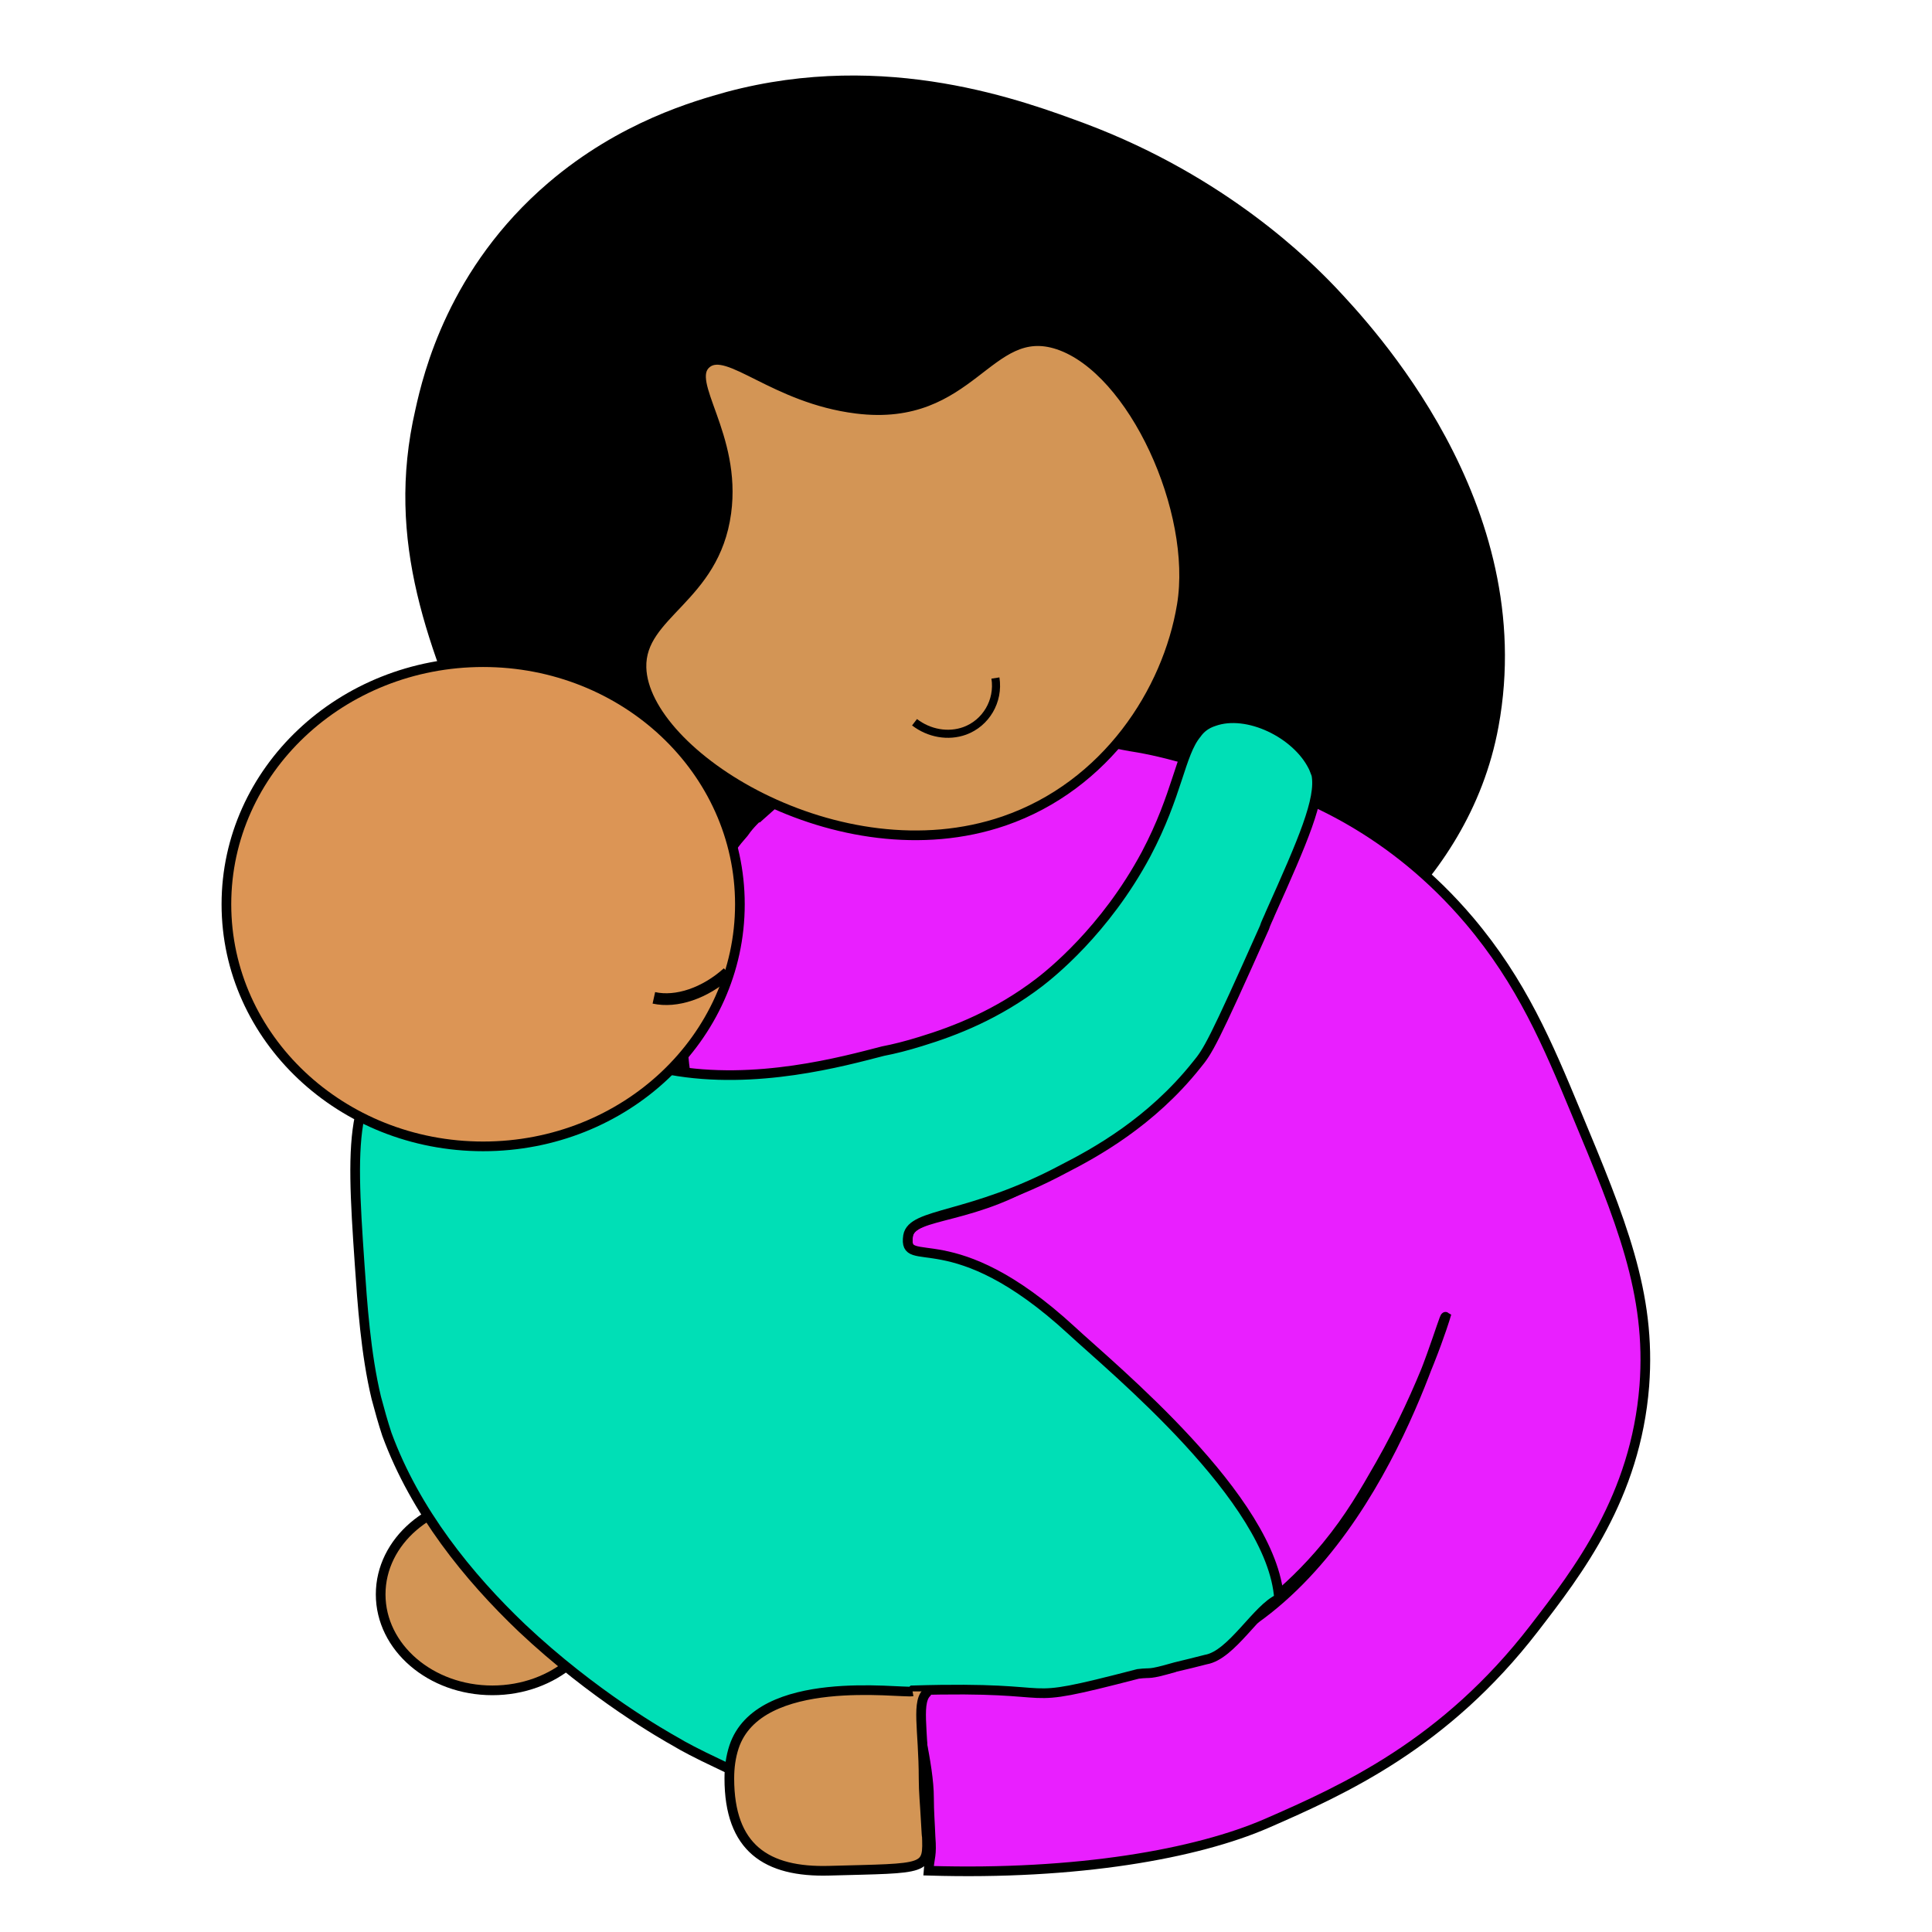<?xml version="1.0" encoding="utf-8"?>
<!-- Generator: Adobe Illustrator 25.0.0, SVG Export Plug-In . SVG Version: 6.00 Build 0)  -->
<svg version="1.1" id="Layer_1" xmlns="http://www.w3.org/2000/svg" xmlns:xlink="http://www.w3.org/1999/xlink" x="0px" y="0px"
	 viewBox="0 0 128 128" style="enable-background:new 0 0 128 128;" xml:space="preserve">
<style type="text/css">
	.st0{fill:#D39555;stroke:#000000;stroke-width:0.641;stroke-miterlimit:10;}
	.st1{fill:#E91FFF;stroke:#000000;stroke-width:4.277;stroke-miterlimit:10;}
	.st2{fill:#E91FFF;stroke:#000000;stroke-width:2.139;stroke-miterlimit:10;}
	.st3{fill:#E91FFF;stroke:#000000;stroke-width:0.641;stroke-miterlimit:10;}
	.st4{fill:#00DFB6;stroke:#000000;stroke-width:0.641;stroke-miterlimit:10;}
	.st5{fill:#DC9555;stroke:#000000;stroke-width:0.641;stroke-miterlimit:10;}
	.st6{fill:#E91FFF;stroke:#000000;stroke-width:1.069;stroke-miterlimit:10;}
	.st7{fill:none;stroke:#000000;stroke-width:0.535;stroke-miterlimit:10;}
	.st8{fill:none;stroke:#000000;stroke-width:0.779;stroke-miterlimit:10;}
	.st9{fill:#D39555;stroke:#000000;stroke-width:1.069;stroke-miterlimit:10;}
</style>
<g>
	<path d="M99.28,48.14c-1.01,5.52-3.96,9.72-7.05,12.79c-2.51,2.53-5.11,4.36-6.83,5.61c-0.22,0.17-1.23,0.87-2.82,1.83
		c-4.41,2.66-13.35,7.27-22.78,7.56c-4.05,0.17-8.19-0.5-12.11-2.41c-0.4-0.21-0.75-0.37-1.1-0.62c-1.5-0.83-2.82-1.83-4.05-2.95
		c-4.36-4.19-7-10.38-10.75-19.1c-3.35-7.85-6.3-14.91-4.27-23.71c0.53-2.41,2.2-9.38,8.81-15.03c4.76-4.07,9.74-5.44,11.81-6.02
		C58.75,3.25,67.87,6.7,71.93,8.2c9.38,3.53,14.93,9.14,16.52,10.8C90.82,21.52,102.01,33.32,99.28,48.14z"/>
	<ellipse class="st0" cx="32.62" cy="105.63" rx="7.4" ry="6.36"/>
	<path class="st1" d="M60.16,81.87c-0.35,2.41,8.72,3.24,16.7,10.59c2.69,2.49,7.44,6.85,7.89,13.45c0.04,0.79,0.04,1.58-0.04,2.41
		c2.69-1.12,5.51-2.7,8.02-4.86c-1.98,1.74-4.67,3.78-8.02,5.11c-1.45,0.62-3.08,1.08-4.8,1.37c0,0,0,0-0.04,0
		c-14.36,2.24-27.09-12.08-32.55-25.29c-1.98-4.82-3.17-9.14-3.7-13.04c-0.04-0.29-0.04-0.62-0.09-0.91
		c-0.31-2.82-0.22-5.36,0.22-7.68c0.62-3.57,1.98-6.56,4.1-8.97c0.44-0.62,1.01-1.2,1.63-1.7c0,0,0,0,0.04,0
		c5.77-5.23,15.15-6.77,25.68-4.69c1.37,0.21,2.73,0.54,4.1,0.95c2.6,0.66,5.24,1.58,7.93,2.7c0.31,0.12,0.57,0.25,0.88,0.37
		c1.81,0.79,3.61,1.54,5.33,2.33c-2.51,2.53-5.11,4.36-6.83,5.61c-0.22,0.17-1.23,0.87-2.82,1.83c-3.44,7.72-3.74,8.18-4.49,9.09
		c-3.04,3.82-6.78,5.85-8.81,6.89C64.26,80.75,60.42,80.3,60.16,81.87z"/>
	<path class="st2" d="M97.43,98.07c4.05-6.31,4.32-12.71,4.41-12.71C101.96,85.4,101.79,91.63,97.43,98.07z"/>
	<path class="st3" d="M104.39,73.64c-1.84-4.43-3.56-8.54-7.05-12.66c-5.07-5.97-10.91-8.42-14.7-9.49
		c-0.21,2.29-0.62,3.95-0.97,5.07c-0.1,0.31-0.27,0.81-0.6,1.81c-0.46,1.38-0.85,2.5-1.11,3.26c-2.68,7.72-2.92,8.18-3.51,9.09
		c-2.37,3.82-5.29,5.85-6.87,6.89c-4.85,3.32-9.21,2.68-9.42,4.26c-0.28,2.41,2.64,3.3,8.86,10.65c2.1,2.49,11.35,6.97,11.7,13.57
		c0.03,0.79,0.03,1.58-0.03,2.41c1.88-1.05,4.58-2.9,7.19-6.06c1.56-1.9,2.52-3.58,3.55-5.38c2.95-5.17,4.34-9.82,4.34-9.82
		c-0.22-0.14-4.18,16.03-15.08,21.51c-1.47,0.74-2.78,1.14-3.75,1.37c0,0,0,0-0.03,0c-1.48,0.54-2.72,0.83-3.47,0.95
		c-8.87,1.49-7.55-2.98-9.54-0.2c-0.28,0.37-3.18,0.57-3.42,1.11c0.1,1.54,1.07,4.9,1.07,7.14c0,0.91,0.07,1.74,0.1,2.57
		c0.1,1.29-0.06,1.29-0.13,2.25c9.86,0.3,17.77-1.12,22.41-3.14c5.11-2.23,11.79-5.24,17.7-12.9c2.93-3.8,6.73-8.73,7.31-16.08
		C109.41,85.69,107.4,80.86,104.39,73.64z"/>
	<path class="st4" d="M84.74,105.92c-1.45,0.62-3.13,3.74-4.85,4.03c0,0-2.01,0.51-2.05,0.51c-1.89,0.54-1.47,0.32-2.44,0.44
		c-8.76,2.27-4.1,0.76-14.93,1.09c-0.35,0.37,0.3,0.65,0,1.19c0.13,1.54-0.31,3.53-0.31,5.77c0,0.91,0.09,1.74,0.13,2.57
		c-0.57-0.12-1.1-0.25-1.67-0.42c-4.45-1.25-8.46-2.99-11.01-4.24c-1.41-0.66-2.42-1.2-2.82-1.45c-0.75-0.42-5.46-3.07-10.22-7.56
		c-3.52-3.36-7.05-7.68-8.94-12.83c-0.26-0.79-0.48-1.58-0.7-2.41c-0.7-2.91-0.93-6.31-1.1-8.8c-0.31-4.48-0.48-7.52,0-9.84
		c0.26-1.29,0.75-2.33,1.5-3.24c2.11-2.62,5.95-4.11,9.16-3.74c2.07,0.29,3.26,1.25,4.54,1.95c1.41,0.87,2.95,1.41,4.49,1.74
		c0.31,0.08,0.57,0.17,0.88,0.21c5.68,1.04,11.5-0.58,14.1-1.25C59.23,69.5,60.07,69.29,61,69c2.33-0.71,5.07-1.79,7.84-3.9
		c0.7-0.54,4.36-3.41,7.09-8.51c2.11-3.99,2.25-6.64,3.35-7.97c0.26-0.37,0.62-0.66,1.15-0.83c2.2-0.79,5.46,0.79,6.56,2.99
		c0.09,0.17,0.13,0.33,0.22,0.54c0.31,1.62-0.88,4.36-3.04,9.18c-0.13,0.33-0.31,0.66-0.4,0.96c-3.44,7.72-3.74,8.18-4.49,9.09
		c-3.04,3.82-6.78,5.85-8.81,6.89c-6.21,3.32-10.04,2.87-10.31,4.44c-0.35,2.41,2.85-1.09,10.83,6.26
		C73.67,90.63,84.3,99.31,84.74,105.92"/>
	<path class="st0" d="M61.5,112.06c-0.84,0.58-0.31,2.51-0.31,5.77c0,0.91,0.09,1.74,0.13,2.57c0.13,2.37,0.05,0.44,0.08,1.12
		c0.1,2.43,0.09,2.24-6.45,2.42c-4.18,0.12-6.63-1.51-6.63-6.12c0-0.71,0.09-1.41,0.31-2.08c1.64-4.95,11.04-3.54,11.83-3.68"/>
	<ellipse class="st5" cx="32.01" cy="59.91" rx="17.01" ry="16.04"/>
	<path class="st0" d="M78.3,40.08c-0.95,5.75-5.01,11.98-11.77,14.31c-10.94,3.76-23.87-4.44-24.03-10.16
		c-0.1-3.58,4.85-4.56,5.62-10.25c0.7-5.16-2.78-8.69-1.31-9.9c1.42-1.17,4.46,2.32,9.94,3c7.65,0.95,8.69-5.81,13.37-4.24
		C75.08,24.51,79.32,33.88,78.3,40.08z"/>
	<path class="st2" d="M37.83,50.32"/>
	<path class="st2" d="M74.01,114.99"/>
	<path class="st6" d="M101,91.49"/>
	<path class="st7" d="M60.59,47.85c0.96,0.74,2.23,0.97,3.33,0.57c1.39-0.51,2.27-1.96,2.03-3.5"/>
	<path class="st8" d="M43.32,66.11c1.49,0.33,3.38-0.3,4.9-1.67"/>
	<path class="st9" d="M26.86,103.47"/>
</g>
</svg>
